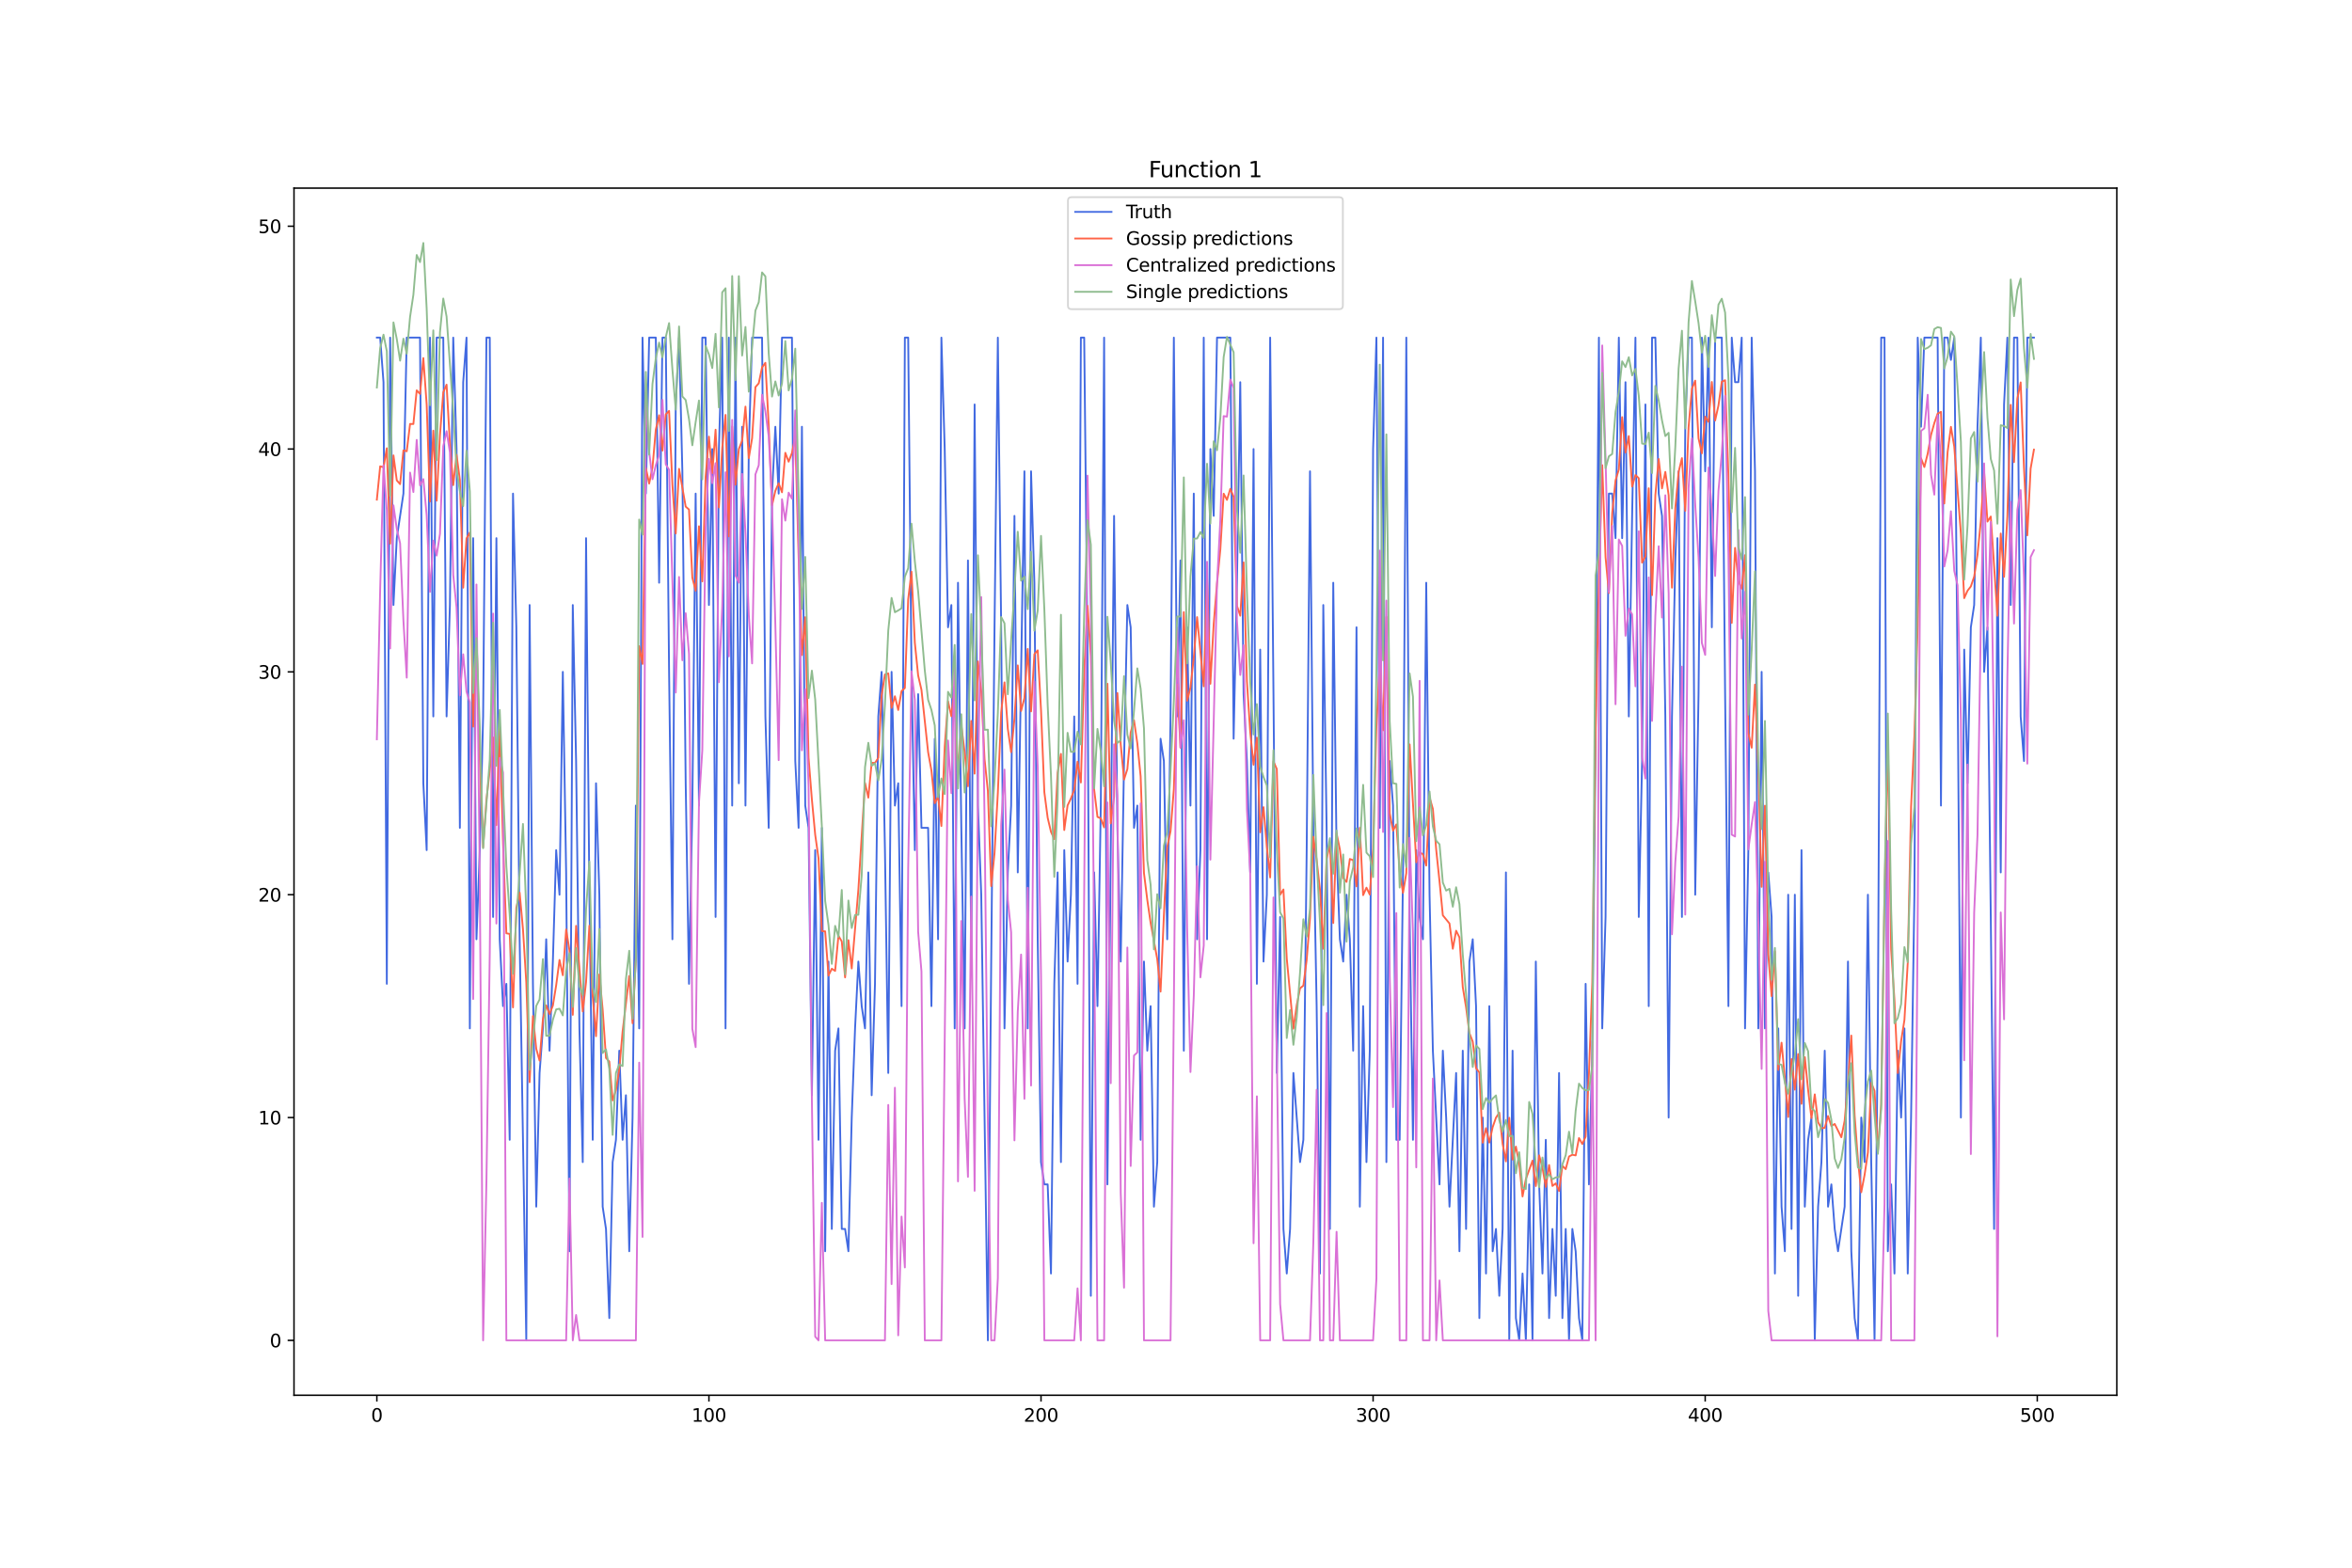 <?xml version="1.0" encoding="utf-8" standalone="no"?>
<!DOCTYPE svg PUBLIC "-//W3C//DTD SVG 1.1//EN"
  "http://www.w3.org/Graphics/SVG/1.1/DTD/svg11.dtd">
<svg xmlns:xlink="http://www.w3.org/1999/xlink" width="1296pt" height="864pt" viewBox="0 0 1296 864" xmlns="http://www.w3.org/2000/svg" version="1.1">
 <defs>
  <style type="text/css">*{stroke-linejoin: round; stroke-linecap: butt}</style>
 </defs>
 <g id="figure_1">
  <g id="patch_1">
   <path d="M 0 864 
L 1296 864 
L 1296 0 
L 0 0 
z
" style="fill: #ffffff"/>
  </g>
  <g id="axes_1">
   <g id="patch_2">
    <path d="M 162 768.96 
L 1166.4 768.96 
L 1166.4 103.68 
L 162 103.68 
z
" style="fill: #ffffff"/>
   </g>
   <g id="matplotlib.axis_1">
    <g id="xtick_1">
     <g id="line2d_1">
      <defs>
       <path id="m3487a747c9" d="M 0 0 
L 0 3.5 
" style="stroke: #000000; stroke-width: 0.8"/>
      </defs>
      <g>
       <use xlink:href="#m3487a747c9" x="207.655" y="768.96" style="stroke: #000000; stroke-width: 0.8"/>
      </g>
     </g>
     <g id="text_1">
      <!-- 0 -->
      <g transform="translate(204.473 783.558) scale(0.1 -0.1)">
       <defs>
        <path id="DejaVuSans-30" d="M 2034 4250 
Q 1547 4250 1301 3770 
Q 1056 3291 1056 2328 
Q 1056 1369 1301 889 
Q 1547 409 2034 409 
Q 2525 409 2770 889 
Q 3016 1369 3016 2328 
Q 3016 3291 2770 3770 
Q 2525 4250 2034 4250 
z
M 2034 4750 
Q 2819 4750 3233 4129 
Q 3647 3509 3647 2328 
Q 3647 1150 3233 529 
Q 2819 -91 2034 -91 
Q 1250 -91 836 529 
Q 422 1150 422 2328 
Q 422 3509 836 4129 
Q 1250 4750 2034 4750 
z
" transform="scale(0.016)"/>
       </defs>
       <use xlink:href="#DejaVuSans-30"/>
      </g>
     </g>
    </g>
    <g id="xtick_2">
     <g id="line2d_2">
      <g>
       <use xlink:href="#m3487a747c9" x="390.639" y="768.96" style="stroke: #000000; stroke-width: 0.8"/>
      </g>
     </g>
     <g id="text_2">
      <!-- 100 -->
      <g transform="translate(381.095 783.558) scale(0.1 -0.1)">
       <defs>
        <path id="DejaVuSans-31" d="M 794 531 
L 1825 531 
L 1825 4091 
L 703 3866 
L 703 4441 
L 1819 4666 
L 2450 4666 
L 2450 531 
L 3481 531 
L 3481 0 
L 794 0 
L 794 531 
z
" transform="scale(0.016)"/>
       </defs>
       <use xlink:href="#DejaVuSans-31"/>
       <use xlink:href="#DejaVuSans-30" x="63.623"/>
       <use xlink:href="#DejaVuSans-30" x="127.246"/>
      </g>
     </g>
    </g>
    <g id="xtick_3">
     <g id="line2d_3">
      <g>
       <use xlink:href="#m3487a747c9" x="573.623" y="768.96" style="stroke: #000000; stroke-width: 0.8"/>
      </g>
     </g>
     <g id="text_3">
      <!-- 200 -->
      <g transform="translate(564.079 783.558) scale(0.1 -0.1)">
       <defs>
        <path id="DejaVuSans-32" d="M 1228 531 
L 3431 531 
L 3431 0 
L 469 0 
L 469 531 
Q 828 903 1448 1529 
Q 2069 2156 2228 2338 
Q 2531 2678 2651 2914 
Q 2772 3150 2772 3378 
Q 2772 3750 2511 3984 
Q 2250 4219 1831 4219 
Q 1534 4219 1204 4116 
Q 875 4013 500 3803 
L 500 4441 
Q 881 4594 1212 4672 
Q 1544 4750 1819 4750 
Q 2544 4750 2975 4387 
Q 3406 4025 3406 3419 
Q 3406 3131 3298 2873 
Q 3191 2616 2906 2266 
Q 2828 2175 2409 1742 
Q 1991 1309 1228 531 
z
" transform="scale(0.016)"/>
       </defs>
       <use xlink:href="#DejaVuSans-32"/>
       <use xlink:href="#DejaVuSans-30" x="63.623"/>
       <use xlink:href="#DejaVuSans-30" x="127.246"/>
      </g>
     </g>
    </g>
    <g id="xtick_4">
     <g id="line2d_4">
      <g>
       <use xlink:href="#m3487a747c9" x="756.607" y="768.96" style="stroke: #000000; stroke-width: 0.8"/>
      </g>
     </g>
     <g id="text_4">
      <!-- 300 -->
      <g transform="translate(747.063 783.558) scale(0.1 -0.1)">
       <defs>
        <path id="DejaVuSans-33" d="M 2597 2516 
Q 3050 2419 3304 2112 
Q 3559 1806 3559 1356 
Q 3559 666 3084 287 
Q 2609 -91 1734 -91 
Q 1441 -91 1130 -33 
Q 819 25 488 141 
L 488 750 
Q 750 597 1062 519 
Q 1375 441 1716 441 
Q 2309 441 2620 675 
Q 2931 909 2931 1356 
Q 2931 1769 2642 2001 
Q 2353 2234 1838 2234 
L 1294 2234 
L 1294 2753 
L 1863 2753 
Q 2328 2753 2575 2939 
Q 2822 3125 2822 3475 
Q 2822 3834 2567 4026 
Q 2313 4219 1838 4219 
Q 1578 4219 1281 4162 
Q 984 4106 628 3988 
L 628 4550 
Q 988 4650 1302 4700 
Q 1616 4750 1894 4750 
Q 2613 4750 3031 4423 
Q 3450 4097 3450 3541 
Q 3450 3153 3228 2886 
Q 3006 2619 2597 2516 
z
" transform="scale(0.016)"/>
       </defs>
       <use xlink:href="#DejaVuSans-33"/>
       <use xlink:href="#DejaVuSans-30" x="63.623"/>
       <use xlink:href="#DejaVuSans-30" x="127.246"/>
      </g>
     </g>
    </g>
    <g id="xtick_5">
     <g id="line2d_5">
      <g>
       <use xlink:href="#m3487a747c9" x="939.591" y="768.96" style="stroke: #000000; stroke-width: 0.8"/>
      </g>
     </g>
     <g id="text_5">
      <!-- 400 -->
      <g transform="translate(930.047 783.558) scale(0.1 -0.1)">
       <defs>
        <path id="DejaVuSans-34" d="M 2419 4116 
L 825 1625 
L 2419 1625 
L 2419 4116 
z
M 2253 4666 
L 3047 4666 
L 3047 1625 
L 3713 1625 
L 3713 1100 
L 3047 1100 
L 3047 0 
L 2419 0 
L 2419 1100 
L 313 1100 
L 313 1709 
L 2253 4666 
z
" transform="scale(0.016)"/>
       </defs>
       <use xlink:href="#DejaVuSans-34"/>
       <use xlink:href="#DejaVuSans-30" x="63.623"/>
       <use xlink:href="#DejaVuSans-30" x="127.246"/>
      </g>
     </g>
    </g>
    <g id="xtick_6">
     <g id="line2d_6">
      <g>
       <use xlink:href="#m3487a747c9" x="1122.575" y="768.96" style="stroke: #000000; stroke-width: 0.8"/>
      </g>
     </g>
     <g id="text_6">
      <!-- 500 -->
      <g transform="translate(1113.032 783.558) scale(0.1 -0.1)">
       <defs>
        <path id="DejaVuSans-35" d="M 691 4666 
L 3169 4666 
L 3169 4134 
L 1269 4134 
L 1269 2991 
Q 1406 3038 1543 3061 
Q 1681 3084 1819 3084 
Q 2600 3084 3056 2656 
Q 3513 2228 3513 1497 
Q 3513 744 3044 326 
Q 2575 -91 1722 -91 
Q 1428 -91 1123 -41 
Q 819 9 494 109 
L 494 744 
Q 775 591 1075 516 
Q 1375 441 1709 441 
Q 2250 441 2565 725 
Q 2881 1009 2881 1497 
Q 2881 1984 2565 2268 
Q 2250 2553 1709 2553 
Q 1456 2553 1204 2497 
Q 953 2441 691 2322 
L 691 4666 
z
" transform="scale(0.016)"/>
       </defs>
       <use xlink:href="#DejaVuSans-35"/>
       <use xlink:href="#DejaVuSans-30" x="63.623"/>
       <use xlink:href="#DejaVuSans-30" x="127.246"/>
      </g>
     </g>
    </g>
   </g>
   <g id="matplotlib.axis_2">
    <g id="ytick_1">
     <g id="line2d_7">
      <defs>
       <path id="m781cb9b35d" d="M 0 0 
L -3.5 0 
" style="stroke: #000000; stroke-width: 0.8"/>
      </defs>
      <g>
       <use xlink:href="#m781cb9b35d" x="162" y="738.72" style="stroke: #000000; stroke-width: 0.8"/>
      </g>
     </g>
     <g id="text_7">
      <!-- 0 -->
      <g transform="translate(148.637 742.519) scale(0.1 -0.1)">
       <use xlink:href="#DejaVuSans-30"/>
      </g>
     </g>
    </g>
    <g id="ytick_2">
     <g id="line2d_8">
      <g>
       <use xlink:href="#m781cb9b35d" x="162" y="615.909" style="stroke: #000000; stroke-width: 0.8"/>
      </g>
     </g>
     <g id="text_8">
      <!-- 10 -->
      <g transform="translate(142.275 619.708) scale(0.1 -0.1)">
       <use xlink:href="#DejaVuSans-31"/>
       <use xlink:href="#DejaVuSans-30" x="63.623"/>
      </g>
     </g>
    </g>
    <g id="ytick_3">
     <g id="line2d_9">
      <g>
       <use xlink:href="#m781cb9b35d" x="162" y="493.097" style="stroke: #000000; stroke-width: 0.8"/>
      </g>
     </g>
     <g id="text_9">
      <!-- 20 -->
      <g transform="translate(142.275 496.896) scale(0.1 -0.1)">
       <use xlink:href="#DejaVuSans-32"/>
       <use xlink:href="#DejaVuSans-30" x="63.623"/>
      </g>
     </g>
    </g>
    <g id="ytick_4">
     <g id="line2d_10">
      <g>
       <use xlink:href="#m781cb9b35d" x="162" y="370.286" style="stroke: #000000; stroke-width: 0.8"/>
      </g>
     </g>
     <g id="text_10">
      <!-- 30 -->
      <g transform="translate(142.275 374.085) scale(0.1 -0.1)">
       <use xlink:href="#DejaVuSans-33"/>
       <use xlink:href="#DejaVuSans-30" x="63.623"/>
      </g>
     </g>
    </g>
    <g id="ytick_5">
     <g id="line2d_11">
      <g>
       <use xlink:href="#m781cb9b35d" x="162" y="247.474" style="stroke: #000000; stroke-width: 0.8"/>
      </g>
     </g>
     <g id="text_11">
      <!-- 40 -->
      <g transform="translate(142.275 251.274) scale(0.1 -0.1)">
       <use xlink:href="#DejaVuSans-34"/>
       <use xlink:href="#DejaVuSans-30" x="63.623"/>
      </g>
     </g>
    </g>
    <g id="ytick_6">
     <g id="line2d_12">
      <g>
       <use xlink:href="#m781cb9b35d" x="162" y="124.663" style="stroke: #000000; stroke-width: 0.8"/>
      </g>
     </g>
     <g id="text_12">
      <!-- 50 -->
      <g transform="translate(142.275 128.462) scale(0.1 -0.1)">
       <use xlink:href="#DejaVuSans-35"/>
       <use xlink:href="#DejaVuSans-30" x="63.623"/>
      </g>
     </g>
    </g>
   </g>
   <g id="line2d_13">
    <path d="M 207.655 186.069 
L 209.484 186.069 
L 211.314 210.631 
L 213.144 542.222 
L 214.974 186.069 
L 216.804 333.442 
L 218.634 296.599 
L 222.293 272.037 
L 224.123 186.069 
L 231.442 186.069 
L 233.272 431.691 
L 235.102 468.535 
L 236.932 186.069 
L 238.762 394.848 
L 240.592 186.069 
L 244.251 186.069 
L 246.081 394.848 
L 247.911 333.442 
L 249.741 186.069 
L 251.571 247.474 
L 253.401 456.254 
L 255.23 210.631 
L 257.06 186.069 
L 258.89 566.784 
L 260.72 296.599 
L 262.55 517.659 
L 264.38 468.535 
L 266.209 394.848 
L 268.039 186.069 
L 269.869 186.069 
L 271.699 505.378 
L 273.529 296.599 
L 275.359 517.659 
L 277.189 554.503 
L 279.018 542.222 
L 280.848 628.19 
L 282.678 272.037 
L 284.508 345.723 
L 286.338 517.659 
L 289.997 738.72 
L 291.827 333.442 
L 293.657 542.222 
L 295.487 665.033 
L 297.317 591.346 
L 299.147 566.784 
L 300.976 517.659 
L 302.806 579.065 
L 304.636 529.941 
L 306.466 468.535 
L 308.296 493.097 
L 310.126 370.286 
L 311.956 480.816 
L 313.785 689.595 
L 315.615 333.442 
L 317.445 419.41 
L 319.275 566.784 
L 321.105 640.471 
L 322.935 296.599 
L 324.764 493.097 
L 326.594 628.19 
L 328.424 431.691 
L 330.254 493.097 
L 332.084 665.033 
L 333.914 677.314 
L 335.743 726.439 
L 337.573 640.471 
L 339.403 628.19 
L 341.233 579.065 
L 343.063 628.19 
L 344.893 603.627 
L 346.723 689.595 
L 348.552 615.909 
L 350.382 443.973 
L 352.212 566.784 
L 354.042 186.069 
L 355.872 272.037 
L 357.702 186.069 
L 361.361 186.069 
L 363.191 321.161 
L 365.021 186.069 
L 366.851 186.069 
L 368.681 370.286 
L 370.51 517.659 
L 372.34 222.912 
L 374.17 186.069 
L 376 259.755 
L 377.83 431.691 
L 379.66 542.222 
L 381.489 443.973 
L 383.319 272.037 
L 385.149 443.973 
L 386.979 186.069 
L 388.809 186.069 
L 390.639 333.442 
L 392.469 247.474 
L 394.298 505.378 
L 396.128 247.474 
L 397.958 186.069 
L 399.788 566.784 
L 401.618 186.069 
L 403.448 443.973 
L 405.277 186.069 
L 407.107 431.691 
L 408.937 235.193 
L 410.767 443.973 
L 412.597 247.474 
L 414.427 186.069 
L 419.916 186.069 
L 421.746 394.848 
L 423.576 456.254 
L 425.406 272.037 
L 427.236 235.193 
L 429.065 272.037 
L 430.895 186.069 
L 436.385 186.069 
L 438.215 419.41 
L 440.044 456.254 
L 441.874 235.193 
L 443.704 443.973 
L 445.534 456.254 
L 447.364 603.627 
L 449.194 468.535 
L 451.023 628.19 
L 452.853 456.254 
L 454.683 689.595 
L 456.513 529.941 
L 458.343 677.314 
L 460.173 579.065 
L 462.003 566.784 
L 463.832 677.314 
L 465.662 677.314 
L 467.492 689.595 
L 469.322 615.909 
L 471.152 566.784 
L 472.982 529.941 
L 474.811 554.503 
L 476.641 566.784 
L 478.471 480.816 
L 480.301 603.627 
L 482.131 542.222 
L 483.961 394.848 
L 485.79 370.286 
L 487.62 468.535 
L 489.45 591.346 
L 491.28 370.286 
L 493.11 443.973 
L 494.94 431.691 
L 496.77 554.503 
L 498.599 186.069 
L 500.429 186.069 
L 502.259 370.286 
L 504.089 468.535 
L 505.919 382.567 
L 507.749 456.254 
L 511.408 456.254 
L 513.238 554.503 
L 515.068 407.129 
L 516.898 517.659 
L 518.728 186.069 
L 520.557 247.474 
L 522.387 345.723 
L 524.217 333.442 
L 526.047 566.784 
L 527.877 321.161 
L 529.707 456.254 
L 531.536 566.784 
L 533.366 308.88 
L 535.196 529.941 
L 537.026 222.912 
L 538.856 443.973 
L 540.686 493.097 
L 544.345 738.72 
L 546.175 529.941 
L 548.005 345.723 
L 549.835 186.069 
L 551.665 345.723 
L 553.495 566.784 
L 555.324 480.816 
L 557.154 443.973 
L 558.984 284.318 
L 560.814 480.816 
L 564.474 259.755 
L 566.303 566.784 
L 568.133 259.755 
L 569.963 321.161 
L 571.793 517.659 
L 573.623 640.471 
L 575.453 652.752 
L 577.283 652.752 
L 579.112 701.877 
L 580.942 542.222 
L 582.772 480.816 
L 584.602 640.471 
L 586.432 468.535 
L 588.262 529.941 
L 590.091 493.097 
L 591.921 394.848 
L 593.751 542.222 
L 595.581 186.069 
L 597.411 186.069 
L 599.241 358.005 
L 601.07 714.158 
L 602.9 480.816 
L 604.73 554.503 
L 606.56 443.973 
L 608.39 186.069 
L 610.22 652.752 
L 613.879 284.318 
L 615.709 456.254 
L 617.539 529.941 
L 619.369 419.41 
L 621.199 333.442 
L 623.029 345.723 
L 624.858 456.254 
L 626.688 443.973 
L 628.518 628.19 
L 630.348 529.941 
L 632.178 579.065 
L 634.008 554.503 
L 635.837 665.033 
L 637.667 640.471 
L 639.497 407.129 
L 641.327 419.41 
L 643.157 517.659 
L 644.987 394.848 
L 646.817 186.069 
L 648.646 394.848 
L 650.476 308.88 
L 652.306 579.065 
L 654.136 345.723 
L 655.966 443.973 
L 657.796 272.037 
L 659.625 517.659 
L 661.455 468.535 
L 663.285 186.069 
L 665.115 517.659 
L 666.945 247.474 
L 668.775 284.318 
L 670.604 186.069 
L 677.924 186.069 
L 679.754 407.129 
L 681.583 321.161 
L 683.413 210.631 
L 685.243 382.567 
L 687.073 419.41 
L 688.903 480.816 
L 690.733 247.474 
L 692.563 542.222 
L 694.392 358.005 
L 696.222 529.941 
L 698.052 493.097 
L 699.882 186.069 
L 701.712 382.567 
L 703.542 591.346 
L 705.371 505.378 
L 707.201 677.314 
L 709.031 701.877 
L 710.861 677.314 
L 712.691 591.346 
L 716.35 640.471 
L 718.18 628.19 
L 720.01 468.535 
L 721.84 259.755 
L 723.67 456.254 
L 725.5 554.503 
L 727.33 701.877 
L 729.159 333.442 
L 730.989 456.254 
L 732.819 677.314 
L 734.649 321.161 
L 736.479 468.535 
L 738.309 517.659 
L 740.138 529.941 
L 741.968 493.097 
L 743.798 517.659 
L 745.628 579.065 
L 747.458 345.723 
L 749.288 665.033 
L 751.117 554.503 
L 752.947 640.471 
L 754.777 579.065 
L 756.607 247.474 
L 758.437 186.069 
L 760.267 456.254 
L 762.097 186.069 
L 763.926 640.471 
L 765.756 419.41 
L 767.586 443.973 
L 769.416 628.19 
L 771.246 628.19 
L 773.076 480.816 
L 774.905 186.069 
L 776.735 505.378 
L 778.565 628.19 
L 780.395 468.535 
L 782.225 505.378 
L 784.055 517.659 
L 785.884 321.161 
L 787.714 493.097 
L 789.544 579.065 
L 793.204 652.752 
L 795.034 579.065 
L 796.864 615.909 
L 798.693 665.033 
L 802.353 591.346 
L 804.183 689.595 
L 806.013 579.065 
L 807.843 677.314 
L 809.672 529.941 
L 811.502 517.659 
L 813.332 554.503 
L 815.162 726.439 
L 816.992 615.909 
L 818.822 701.877 
L 820.651 554.503 
L 822.481 689.595 
L 824.311 677.314 
L 826.141 714.158 
L 827.971 677.314 
L 829.801 480.816 
L 831.63 738.72 
L 833.46 579.065 
L 835.29 726.439 
L 837.12 738.72 
L 838.95 701.877 
L 840.78 738.72 
L 842.61 652.752 
L 844.439 738.72 
L 846.269 529.941 
L 848.099 652.752 
L 849.929 701.877 
L 851.759 628.19 
L 853.589 726.439 
L 855.418 677.314 
L 857.248 714.158 
L 859.078 591.346 
L 860.908 726.439 
L 862.738 677.314 
L 864.568 738.72 
L 866.397 677.314 
L 868.227 689.595 
L 870.057 726.439 
L 871.887 738.72 
L 873.717 542.222 
L 875.547 652.752 
L 877.377 579.065 
L 879.206 407.129 
L 881.036 186.069 
L 882.866 566.784 
L 884.696 505.378 
L 886.526 272.037 
L 888.356 272.037 
L 890.185 296.599 
L 892.015 186.069 
L 893.845 296.599 
L 895.675 210.631 
L 897.505 394.848 
L 899.335 284.318 
L 901.164 186.069 
L 902.994 505.378 
L 904.824 419.41 
L 906.654 222.912 
L 908.484 554.503 
L 910.314 186.069 
L 912.144 186.069 
L 913.973 272.037 
L 915.803 284.318 
L 917.633 394.848 
L 919.463 615.909 
L 921.293 394.848 
L 923.123 308.88 
L 924.952 259.755 
L 926.782 505.378 
L 928.612 235.193 
L 930.442 186.069 
L 932.272 186.069 
L 934.102 493.097 
L 935.931 382.567 
L 937.761 186.069 
L 939.591 259.755 
L 941.421 186.069 
L 943.251 345.723 
L 945.081 186.069 
L 948.74 186.069 
L 950.57 382.567 
L 952.4 554.503 
L 954.23 186.069 
L 956.06 210.631 
L 957.89 210.631 
L 959.719 186.069 
L 961.549 566.784 
L 963.379 468.535 
L 965.209 186.069 
L 967.039 259.755 
L 968.869 566.784 
L 970.698 370.286 
L 972.528 566.784 
L 974.358 480.816 
L 976.188 505.378 
L 978.018 701.877 
L 979.848 566.784 
L 981.678 665.033 
L 983.507 689.595 
L 985.337 493.097 
L 987.167 677.314 
L 988.997 493.097 
L 990.827 714.158 
L 992.657 468.535 
L 994.486 665.033 
L 996.316 628.19 
L 998.146 615.909 
L 999.976 738.72 
L 1001.806 665.033 
L 1003.636 640.471 
L 1005.465 579.065 
L 1007.295 665.033 
L 1009.125 652.752 
L 1010.955 677.314 
L 1012.785 689.595 
L 1016.444 665.033 
L 1018.274 529.941 
L 1020.104 689.595 
L 1021.934 726.439 
L 1023.764 738.72 
L 1025.594 615.909 
L 1027.424 640.471 
L 1029.253 493.097 
L 1031.083 640.471 
L 1032.913 738.72 
L 1034.743 566.784 
L 1036.573 186.069 
L 1038.403 186.069 
L 1040.232 689.595 
L 1042.062 652.752 
L 1043.892 701.877 
L 1045.722 579.065 
L 1047.552 615.909 
L 1049.382 566.784 
L 1051.211 701.877 
L 1053.041 615.909 
L 1054.871 493.097 
L 1056.701 186.069 
L 1058.531 235.193 
L 1060.361 186.069 
L 1067.68 186.069 
L 1069.51 443.973 
L 1071.34 186.069 
L 1073.17 186.069 
L 1074.999 198.35 
L 1076.829 186.069 
L 1078.659 370.286 
L 1080.489 615.909 
L 1082.319 358.005 
L 1084.149 431.691 
L 1085.978 345.723 
L 1087.808 333.442 
L 1089.638 235.193 
L 1091.468 186.069 
L 1093.298 370.286 
L 1095.128 345.723 
L 1096.958 505.378 
L 1098.787 677.314 
L 1100.617 296.599 
L 1102.447 480.816 
L 1104.277 222.912 
L 1106.107 186.069 
L 1107.937 333.442 
L 1109.766 186.069 
L 1111.596 186.069 
L 1113.426 394.848 
L 1115.256 419.41 
L 1117.086 186.069 
L 1120.745 186.069 
L 1120.745 186.069 
" clip-path="url(#pe42e2a413a)" style="fill: none; stroke: #4169e1; stroke-linecap: square"/>
   </g>
   <g id="line2d_14">
    <path d="M 207.655 275.374 
L 209.484 256.991 
L 211.314 257.516 
L 213.144 247.034 
L 214.974 299.636 
L 216.804 250.979 
L 218.634 264.73 
L 220.463 266.829 
L 222.293 248.243 
L 224.123 248.709 
L 225.953 233.649 
L 227.783 233.682 
L 229.613 215.132 
L 231.442 217.127 
L 233.272 197.337 
L 235.102 222.905 
L 236.932 276.419 
L 238.762 237.345 
L 240.592 275.948 
L 242.422 239.883 
L 244.251 216.198 
L 246.081 212.008 
L 247.911 244.416 
L 249.741 267.362 
L 251.571 250.687 
L 253.401 264.513 
L 255.23 323.909 
L 257.06 296.717 
L 258.89 293.464 
L 260.72 400.462 
L 262.55 349.407 
L 264.38 418.595 
L 266.209 467.047 
L 268.039 440.63 
L 269.869 424.535 
L 271.699 406.442 
L 273.529 454.755 
L 275.359 400.481 
L 277.189 464.951 
L 279.018 514.366 
L 280.848 514.709 
L 282.678 555.209 
L 284.508 500.251 
L 286.338 491.94 
L 288.168 512.132 
L 289.997 541.39 
L 291.827 596.436 
L 293.657 559.953 
L 295.487 578.052 
L 297.317 584.536 
L 299.147 561.794 
L 300.976 554.102 
L 302.806 558.878 
L 304.636 554.234 
L 306.466 543.009 
L 308.296 529.06 
L 310.126 537.491 
L 311.956 512.262 
L 313.785 523.749 
L 315.615 559.315 
L 317.445 510.265 
L 321.105 557.433 
L 322.935 541.207 
L 324.764 510.193 
L 326.594 549.298 
L 328.424 571.089 
L 330.254 537.036 
L 332.084 556.368 
L 333.914 583.08 
L 335.743 585.053 
L 337.573 606.456 
L 339.403 600.778 
L 341.233 589.361 
L 343.063 568.534 
L 346.723 537.869 
L 348.552 563.96 
L 350.382 528.033 
L 352.212 356.127 
L 354.042 365.916 
L 355.872 257.891 
L 357.702 266.517 
L 359.531 257.699 
L 361.361 236.768 
L 363.191 228.845 
L 365.021 248.354 
L 366.851 228.382 
L 368.681 226.451 
L 370.51 267.142 
L 372.34 294.005 
L 374.17 258.392 
L 377.83 279.208 
L 379.66 280.807 
L 381.489 318.365 
L 383.319 325.562 
L 385.149 290.029 
L 386.979 320.433 
L 388.809 262.88 
L 390.639 240.646 
L 392.469 260.87 
L 394.298 236.819 
L 396.128 279.675 
L 397.958 246.962 
L 399.788 228.669 
L 401.618 295.62 
L 403.448 235.066 
L 405.277 267.131 
L 407.107 247.494 
L 408.937 242.838 
L 410.767 224.096 
L 412.597 252.484 
L 414.427 241.499 
L 416.256 213.352 
L 418.086 211.268 
L 419.916 202.461 
L 421.746 199.957 
L 423.576 234.581 
L 425.406 278.476 
L 427.236 270.475 
L 429.065 266.372 
L 430.895 271.319 
L 432.725 249.555 
L 434.555 254.451 
L 436.385 249.658 
L 438.215 240.625 
L 440.044 306.788 
L 441.874 361.046 
L 443.704 340.137 
L 445.534 417.574 
L 447.364 440.548 
L 449.194 460.087 
L 451.023 473.044 
L 452.853 513.127 
L 454.683 513.296 
L 456.513 537.657 
L 458.343 533.893 
L 460.173 535.102 
L 462.003 515.714 
L 463.832 518.84 
L 465.662 538.68 
L 467.492 518.15 
L 469.322 533.761 
L 472.982 490.256 
L 476.641 431.494 
L 478.471 439.6 
L 480.301 420.395 
L 482.131 420.477 
L 483.961 417.687 
L 485.79 383.258 
L 487.62 371.75 
L 489.45 371.131 
L 491.28 390.139 
L 493.11 383.732 
L 494.94 391.296 
L 496.77 380.875 
L 498.599 379.225 
L 500.429 330.304 
L 502.259 315.096 
L 504.089 354.191 
L 505.919 372.294 
L 507.749 380.202 
L 511.408 414.517 
L 513.238 424.635 
L 515.068 442.69 
L 516.898 439.085 
L 518.728 455.244 
L 520.557 411.552 
L 522.387 386.529 
L 524.217 394.75 
L 526.047 378.763 
L 527.877 426.765 
L 529.707 399.853 
L 531.536 414.427 
L 533.366 433.332 
L 535.196 397.34 
L 537.026 426.39 
L 538.856 364.534 
L 540.686 380.868 
L 542.516 418.434 
L 544.345 435.931 
L 546.175 488.378 
L 548.005 470.14 
L 549.835 437.041 
L 551.665 392.725 
L 553.495 376.069 
L 555.324 401.677 
L 557.154 414.544 
L 558.984 396.082 
L 560.814 366.719 
L 562.644 391.842 
L 564.474 384.67 
L 566.303 357.656 
L 568.133 392.065 
L 569.963 360.527 
L 571.793 358.413 
L 573.623 391.324 
L 575.453 436.586 
L 577.283 450.681 
L 579.112 458.434 
L 580.942 462.476 
L 582.772 425.863 
L 584.602 415.493 
L 586.432 457.465 
L 588.262 443.895 
L 590.091 440.078 
L 591.921 435.35 
L 593.751 419.8 
L 595.581 431.253 
L 597.411 369.864 
L 599.241 333.86 
L 601.07 361.586 
L 602.9 435.085 
L 604.73 450.213 
L 606.56 451.046 
L 608.39 455.996 
L 610.22 376.814 
L 612.05 453.779 
L 613.879 439.151 
L 615.709 381.962 
L 617.539 410.235 
L 619.369 429.622 
L 621.199 423.884 
L 623.029 403.68 
L 624.858 396.961 
L 626.688 409.601 
L 628.518 427.858 
L 630.348 481.161 
L 632.178 495.924 
L 634.008 508.536 
L 637.667 528.601 
L 639.497 546.492 
L 641.327 504.421 
L 643.157 467.042 
L 644.987 458.07 
L 646.817 434.834 
L 648.646 377.291 
L 650.476 412.028 
L 652.306 337.34 
L 654.136 386.163 
L 655.966 378.972 
L 657.796 362.442 
L 659.625 340.102 
L 663.285 378.268 
L 665.115 317.963 
L 666.945 376.863 
L 668.775 343.91 
L 670.604 321.48 
L 672.434 302.8 
L 674.264 272.08 
L 676.094 275.491 
L 677.924 269.406 
L 679.754 273.777 
L 681.583 333.883 
L 683.413 339.344 
L 685.243 309.959 
L 687.073 375.377 
L 688.903 403.491 
L 690.733 421.478 
L 692.563 406.512 
L 694.392 458.718 
L 696.222 444.844 
L 698.052 466.611 
L 699.882 483.59 
L 701.712 419.708 
L 703.542 423.829 
L 705.371 493.153 
L 707.201 490.201 
L 709.031 528.298 
L 712.691 566.954 
L 714.521 554.018 
L 716.35 544.694 
L 718.18 543.175 
L 720.01 529.064 
L 721.84 505.998 
L 723.67 461.173 
L 725.5 473.973 
L 727.33 490.188 
L 729.159 522.887 
L 730.989 473.415 
L 732.819 465.245 
L 734.649 508.711 
L 736.479 459.263 
L 738.309 468.239 
L 740.138 483.923 
L 741.968 486.055 
L 743.798 473.405 
L 745.628 474.042 
L 747.458 488.508 
L 749.288 456.24 
L 751.117 493.346 
L 752.947 489.207 
L 754.777 493.033 
L 756.607 467.789 
L 758.437 400.461 
L 760.267 365.56 
L 762.097 402.53 
L 763.926 339.985 
L 765.756 448.242 
L 767.586 457.839 
L 769.416 454.339 
L 771.246 479.897 
L 773.076 492.116 
L 774.905 481.195 
L 776.735 410.263 
L 780.395 475.215 
L 782.225 469.725 
L 784.055 470.767 
L 785.884 477.029 
L 787.714 439.424 
L 789.544 445.811 
L 791.374 468.301 
L 793.204 485.731 
L 795.034 504.47 
L 798.693 508.956 
L 800.523 522.895 
L 802.353 512.944 
L 804.183 516.627 
L 806.013 543.999 
L 807.843 555.185 
L 809.672 569.37 
L 811.502 574.068 
L 813.332 588.684 
L 815.162 591.091 
L 816.992 629.778 
L 818.822 621.762 
L 820.651 629.697 
L 822.481 621.228 
L 824.311 615.981 
L 826.141 613.248 
L 827.971 630.376 
L 829.801 640.077 
L 831.63 616.021 
L 833.46 639.092 
L 835.29 631.916 
L 837.12 641.37 
L 838.95 659.406 
L 840.78 649.84 
L 844.439 639.646 
L 846.269 653.661 
L 848.099 636.768 
L 849.929 643.499 
L 851.759 654.164 
L 853.589 642.082 
L 855.418 653.615 
L 857.248 652.194 
L 859.078 656.407 
L 860.908 642.47 
L 862.738 644.356 
L 864.568 637.375 
L 866.397 636.423 
L 868.227 636.781 
L 870.057 627.21 
L 871.887 630.494 
L 873.717 626.487 
L 875.547 591.569 
L 877.377 541.487 
L 879.206 401.794 
L 881.036 319.507 
L 882.866 256.354 
L 884.696 307.188 
L 886.526 326.795 
L 888.356 282.743 
L 890.185 264.773 
L 892.015 258.737 
L 893.845 229.895 
L 895.675 249.373 
L 897.505 240.335 
L 899.335 268.159 
L 901.164 261.796 
L 902.994 263.555 
L 904.824 310.095 
L 906.654 306.622 
L 908.484 269.102 
L 910.314 328.026 
L 912.144 272.781 
L 913.973 252.988 
L 915.803 269.171 
L 917.633 260.056 
L 919.463 272.994 
L 921.293 323.887 
L 923.123 280.088 
L 924.952 260.142 
L 926.782 252.496 
L 928.612 281.521 
L 930.442 235.419 
L 932.272 214.274 
L 934.102 209.774 
L 935.931 241.633 
L 937.761 249.848 
L 939.591 229.664 
L 941.421 232.492 
L 943.251 210.515 
L 945.081 231.752 
L 946.911 223.432 
L 948.74 210.382 
L 950.57 209.539 
L 952.4 262.481 
L 954.23 343.298 
L 956.06 301.946 
L 957.89 320.276 
L 959.719 324.413 
L 961.549 305.967 
L 963.379 404.032 
L 965.209 412.094 
L 967.039 377.294 
L 968.869 424.781 
L 970.698 488.753 
L 972.528 444.023 
L 974.358 525.929 
L 976.188 549.011 
L 978.018 524.271 
L 979.848 589.648 
L 981.678 574.66 
L 983.507 594.397 
L 985.337 615.597 
L 987.167 583.659 
L 988.997 600.544 
L 990.827 580.92 
L 992.657 608.346 
L 994.486 582.622 
L 996.316 600.727 
L 998.146 616.226 
L 999.976 603.137 
L 1001.806 618.516 
L 1003.636 621.796 
L 1005.465 621.594 
L 1007.295 615.07 
L 1009.125 620.595 
L 1010.955 619.452 
L 1014.615 626.784 
L 1016.444 617.63 
L 1018.274 596.497 
L 1020.104 570.741 
L 1021.934 614.703 
L 1023.764 639.416 
L 1025.594 657.068 
L 1027.424 647.534 
L 1029.253 635.133 
L 1031.083 596.764 
L 1032.913 601.211 
L 1034.743 634.716 
L 1036.573 608.616 
L 1038.403 494.747 
L 1040.232 408.149 
L 1042.062 523.298 
L 1043.892 551.334 
L 1045.722 591.391 
L 1047.552 573.738 
L 1049.382 562.138 
L 1051.211 530.609 
L 1053.041 444.621 
L 1054.871 405.699 
L 1056.701 344.861 
L 1058.531 252.555 
L 1060.361 257.406 
L 1062.191 250.048 
L 1064.02 239.749 
L 1065.85 233.183 
L 1067.68 227.923 
L 1069.51 226.988 
L 1071.34 277.502 
L 1073.17 249.153 
L 1074.999 235.248 
L 1076.829 246.113 
L 1080.489 294.07 
L 1082.319 329.661 
L 1084.149 325.561 
L 1085.978 323.192 
L 1087.808 317.777 
L 1089.638 305.871 
L 1091.468 287.285 
L 1093.298 260.338 
L 1095.128 287.469 
L 1096.958 284.679 
L 1100.617 339.353 
L 1102.447 294.043 
L 1104.277 317.896 
L 1106.107 284.437 
L 1107.937 223.117 
L 1109.766 254.697 
L 1111.596 219.752 
L 1113.426 210.753 
L 1115.256 257.767 
L 1117.086 295.031 
L 1118.916 258.24 
L 1120.745 247.801 
L 1120.745 247.801 
" clip-path="url(#pe42e2a413a)" style="fill: none; stroke: #ff6347; stroke-linecap: square"/>
   </g>
   <g id="line2d_15">
    <path d="M 207.655 407.45 
L 209.484 324.776 
L 211.314 256.349 
L 213.144 281.284 
L 214.974 357.414 
L 216.804 278.529 
L 218.634 291.449 
L 220.463 299.426 
L 222.293 342.019 
L 224.123 373.477 
L 225.953 260.459 
L 227.783 271.192 
L 229.613 242.438 
L 231.442 267.514 
L 233.272 264.052 
L 235.102 283.999 
L 236.932 326.182 
L 238.762 297.978 
L 240.592 306.209 
L 242.422 294.253 
L 244.251 245.86 
L 246.081 237.619 
L 247.911 249.323 
L 249.741 316.802 
L 251.571 334.813 
L 253.401 383.229 
L 255.23 360.602 
L 257.06 381.208 
L 258.89 387.095 
L 260.72 550.596 
L 262.55 322.147 
L 264.38 485.481 
L 266.209 738.72 
L 268.039 650.747 
L 269.869 525.062 
L 271.699 338.161 
L 273.529 509.003 
L 275.359 417.724 
L 277.189 425.792 
L 279.018 738.72 
L 311.956 738.72 
L 313.785 649.515 
L 315.615 738.72 
L 317.445 724.72 
L 319.275 738.72 
L 350.382 738.72 
L 352.212 585.643 
L 354.042 681.704 
L 355.872 216.221 
L 357.702 248.892 
L 359.531 264.118 
L 361.361 256.427 
L 363.191 250.804 
L 365.021 220.402 
L 366.851 255.909 
L 368.681 258.871 
L 372.34 381.693 
L 374.17 317.99 
L 376 363.889 
L 377.83 337.965 
L 379.66 360.378 
L 381.489 566.981 
L 383.319 577.103 
L 385.149 442.389 
L 386.979 413.58 
L 388.809 290.761 
L 390.639 252.923 
L 392.469 266.282 
L 394.298 255.223 
L 396.128 376.015 
L 397.958 334.314 
L 399.788 260.292 
L 401.618 361.737 
L 403.448 231.425 
L 405.277 317.098 
L 407.107 321.079 
L 408.937 261.192 
L 410.767 293.617 
L 412.597 338.808 
L 414.427 365.62 
L 416.256 261.443 
L 418.086 256.424 
L 419.916 217.594 
L 421.746 226.649 
L 423.576 240.507 
L 425.406 277.576 
L 427.236 344.416 
L 429.065 418.945 
L 430.895 275.134 
L 432.725 286.921 
L 434.555 271.516 
L 436.385 274.82 
L 438.215 226.203 
L 440.044 297.295 
L 441.874 413.552 
L 443.704 379.833 
L 445.534 433.321 
L 447.364 606.13 
L 449.194 736.649 
L 451.023 738.72 
L 452.853 662.921 
L 454.683 738.72 
L 487.62 738.72 
L 489.45 608.964 
L 491.28 707.699 
L 493.11 599.475 
L 494.94 735.942 
L 496.77 670.496 
L 498.599 698.521 
L 500.429 478.766 
L 502.259 369.965 
L 504.089 385.635 
L 505.919 513.564 
L 507.749 535.414 
L 509.578 738.72 
L 518.728 738.72 
L 522.387 408.107 
L 524.217 437.141 
L 526.047 362.223 
L 527.877 651.096 
L 529.707 507.592 
L 531.536 605.466 
L 533.366 648.6 
L 535.196 494.135 
L 537.026 656.289 
L 538.856 432.307 
L 540.686 329.058 
L 542.516 451.743 
L 544.345 619.579 
L 546.175 738.72 
L 548.005 738.72 
L 549.835 704.412 
L 551.665 454.651 
L 553.495 424.142 
L 555.324 495.898 
L 557.154 513.785 
L 558.984 628.501 
L 560.814 557.453 
L 562.644 526.074 
L 564.474 605.569 
L 566.303 489.273 
L 568.133 598.259 
L 569.963 375.516 
L 571.793 422.408 
L 573.623 537.527 
L 575.453 738.72 
L 591.921 738.72 
L 593.751 710.057 
L 595.581 738.72 
L 597.411 491.463 
L 599.241 262.111 
L 601.07 339.043 
L 602.9 514.699 
L 604.73 738.72 
L 608.39 738.72 
L 610.22 442.245 
L 612.05 596.981 
L 613.879 410.189 
L 615.709 438.461 
L 617.539 657.305 
L 619.369 709.677 
L 621.199 522.195 
L 623.029 642.617 
L 624.858 581.718 
L 626.688 580.042 
L 628.518 442.772 
L 630.348 738.72 
L 644.987 738.72 
L 646.817 553.833 
L 648.646 345.871 
L 650.476 412.021 
L 652.306 396.915 
L 654.136 511.721 
L 655.966 590.828 
L 657.796 548.859 
L 659.625 477.41 
L 661.455 538.641 
L 663.285 521.109 
L 665.115 309.587 
L 666.945 473.769 
L 670.604 321.92 
L 672.434 286.528 
L 674.264 229.324 
L 676.094 229.616 
L 677.924 209.151 
L 679.754 213.836 
L 681.583 341.894 
L 683.413 371.992 
L 685.243 355.636 
L 687.073 445.972 
L 688.903 481.47 
L 690.733 685.191 
L 692.563 604.221 
L 694.392 738.72 
L 699.882 738.72 
L 701.712 494.61 
L 703.542 578.712 
L 705.371 718.734 
L 707.201 738.72 
L 721.84 738.72 
L 723.67 684.926 
L 725.5 600.578 
L 727.33 738.72 
L 729.159 738.72 
L 730.989 558.324 
L 732.819 738.72 
L 734.649 738.72 
L 736.479 678.887 
L 738.309 738.72 
L 756.607 738.72 
L 758.437 704.6 
L 760.267 303.442 
L 762.097 458.535 
L 763.926 331 
L 765.756 537.682 
L 767.586 610.143 
L 769.416 503.203 
L 771.246 738.72 
L 774.905 738.72 
L 776.735 461.733 
L 778.565 513.672 
L 780.395 643.381 
L 782.225 375.229 
L 784.055 738.72 
L 787.714 738.72 
L 789.544 594.416 
L 791.374 738.72 
L 793.204 705.679 
L 795.034 738.72 
L 875.547 738.72 
L 877.377 573.838 
L 879.206 738.72 
L 881.036 372.534 
L 882.866 190.384 
L 884.696 252.987 
L 886.526 326.382 
L 888.356 289.857 
L 890.185 388.137 
L 892.015 297.363 
L 893.845 300.872 
L 895.675 350.389 
L 897.505 335.453 
L 899.335 338.575 
L 901.164 378.27 
L 902.994 292.791 
L 904.824 417.117 
L 906.654 429.071 
L 908.484 318.236 
L 910.314 397.324 
L 912.144 339.262 
L 913.973 301.041 
L 915.803 340.348 
L 917.633 272.949 
L 919.463 326.996 
L 921.293 514.913 
L 923.123 475.261 
L 924.952 450.06 
L 926.782 367.4 
L 928.612 504.055 
L 930.442 268.951 
L 932.272 241.602 
L 934.102 278.07 
L 935.931 307.155 
L 937.761 354.32 
L 939.591 360.92 
L 941.421 257.661 
L 943.251 281.267 
L 945.081 317.447 
L 946.911 270.566 
L 948.74 249.723 
L 950.57 218.151 
L 952.4 305.634 
L 954.23 460.003 
L 956.06 461.029 
L 957.89 292.072 
L 959.719 351.9 
L 961.549 326.174 
L 963.379 468.112 
L 965.209 454.405 
L 967.039 442.048 
L 968.869 508.501 
L 970.698 589.112 
L 972.528 474.914 
L 974.358 722.498 
L 976.188 738.72 
L 1036.573 738.72 
L 1038.403 663.72 
L 1040.232 463.513 
L 1042.062 738.72 
L 1054.871 738.72 
L 1056.701 504.489 
L 1058.531 237.494 
L 1060.361 236.012 
L 1062.191 217.565 
L 1064.02 261.558 
L 1065.85 272.609 
L 1067.68 228.983 
L 1069.51 253.007 
L 1071.34 312.212 
L 1073.17 303.277 
L 1074.999 281.758 
L 1076.829 314.568 
L 1078.659 322.561 
L 1080.489 396.743 
L 1082.319 584.368 
L 1084.149 421.375 
L 1085.978 636.048 
L 1087.808 502.973 
L 1089.638 460.228 
L 1091.468 343.626 
L 1093.298 255.392 
L 1095.128 347.095 
L 1096.958 287.624 
L 1098.787 411.141 
L 1100.617 736.499 
L 1102.447 502.875 
L 1104.277 561.794 
L 1106.107 372.82 
L 1107.937 276.607 
L 1109.766 343.665 
L 1111.596 280.964 
L 1113.426 270.109 
L 1115.256 318.499 
L 1117.086 420.855 
L 1118.916 306.997 
L 1120.745 303.222 
L 1120.745 303.222 
" clip-path="url(#pe42e2a413a)" style="fill: none; stroke: #da70d6; stroke-linecap: square"/>
   </g>
   <g id="line2d_16">
    <path d="M 207.655 213.579 
L 209.484 191.858 
L 211.314 184.448 
L 213.144 193.568 
L 214.974 273.24 
L 216.804 177.693 
L 218.634 186.842 
L 220.463 198.767 
L 222.293 186.655 
L 224.123 194.99 
L 225.953 174.653 
L 227.783 162.456 
L 229.613 140.539 
L 231.442 144.456 
L 233.272 133.92 
L 235.102 170.07 
L 236.932 223.354 
L 238.762 182.08 
L 240.592 253.564 
L 242.422 183.204 
L 244.251 164.533 
L 246.081 174.498 
L 249.741 226.678 
L 251.571 258.577 
L 253.401 270.635 
L 255.23 278.958 
L 257.06 248.36 
L 258.89 270.868 
L 260.72 381.942 
L 262.55 351.662 
L 264.38 400.641 
L 266.209 467.484 
L 269.869 418.668 
L 271.699 343.149 
L 273.529 422.116 
L 275.359 391.26 
L 279.018 477.404 
L 280.848 504.11 
L 282.678 536.674 
L 284.508 505.263 
L 286.338 481.33 
L 288.168 454.099 
L 289.997 502.299 
L 291.827 589.596 
L 293.657 573.634 
L 295.487 554.382 
L 297.317 550.839 
L 299.147 528.586 
L 300.976 570.853 
L 302.806 570.85 
L 304.636 562.01 
L 306.466 556.314 
L 308.296 555.939 
L 310.126 559.617 
L 311.956 535.094 
L 313.785 525.3 
L 315.615 554.945 
L 317.445 522.524 
L 319.275 543.553 
L 321.105 548.397 
L 322.935 501.114 
L 324.764 474.832 
L 326.594 543.909 
L 328.424 552.243 
L 330.254 511.98 
L 332.084 580.341 
L 333.914 578.363 
L 335.743 589.127 
L 337.573 625.471 
L 339.403 591.289 
L 341.233 586.63 
L 343.063 587.526 
L 344.893 539.628 
L 346.723 523.994 
L 348.552 561.435 
L 350.382 528.957 
L 352.212 286.336 
L 354.042 294.696 
L 355.872 204.927 
L 357.702 250.575 
L 359.531 211.582 
L 361.361 197.425 
L 363.191 188.813 
L 365.021 196.91 
L 366.851 185.785 
L 368.681 178.059 
L 370.51 203.573 
L 372.34 225.751 
L 374.17 179.929 
L 376 218.497 
L 377.83 220.461 
L 379.66 231.014 
L 381.489 245.41 
L 383.319 232.61 
L 385.149 220.728 
L 386.979 264.212 
L 388.809 190.689 
L 390.639 195.328 
L 392.469 202.85 
L 394.298 183.989 
L 396.128 224.563 
L 397.958 161.132 
L 399.788 158.855 
L 401.618 237.522 
L 403.448 152.133 
L 405.277 209.548 
L 407.107 152.202 
L 408.937 195.94 
L 410.767 180.195 
L 412.597 215.869 
L 414.427 191.067 
L 416.256 171.159 
L 418.086 166.544 
L 419.916 150.142 
L 421.746 152.329 
L 423.576 194.774 
L 425.406 218.56 
L 427.236 210.199 
L 429.065 217.971 
L 430.895 211.401 
L 432.725 187.998 
L 434.555 215.16 
L 436.385 208.826 
L 438.215 192.157 
L 440.044 272.12 
L 441.874 335.546 
L 443.704 306.938 
L 445.534 384.711 
L 447.364 369.608 
L 449.194 385.454 
L 452.853 455.368 
L 454.683 496.565 
L 456.513 509.829 
L 458.343 531.211 
L 460.173 510.266 
L 462.003 516.323 
L 463.832 490.486 
L 465.662 536.945 
L 467.492 496.299 
L 469.322 511.457 
L 471.152 504.248 
L 472.982 504.14 
L 474.811 482.449 
L 476.641 422.827 
L 478.471 409.373 
L 480.301 422.013 
L 482.131 420.707 
L 483.961 430.137 
L 485.79 418.703 
L 487.62 388.436 
L 489.45 347.502 
L 491.28 329.528 
L 493.11 337.426 
L 494.94 336.43 
L 496.77 335.247 
L 498.599 317.803 
L 500.429 313.186 
L 502.259 288.615 
L 504.089 309.369 
L 505.919 325.929 
L 509.578 369.457 
L 511.408 385.681 
L 513.238 391.256 
L 515.068 399.81 
L 516.898 439.311 
L 518.728 429.04 
L 520.557 437.677 
L 522.387 381.29 
L 524.217 384.491 
L 526.047 355.455 
L 527.877 434.557 
L 529.707 393.646 
L 531.536 436.79 
L 533.366 411.251 
L 535.196 338.439 
L 537.026 386.026 
L 538.856 306.028 
L 540.686 346.673 
L 542.516 402.217 
L 544.345 402.148 
L 546.175 455.403 
L 548.005 429.905 
L 549.835 392.931 
L 551.665 340.053 
L 553.495 343.484 
L 555.324 382.632 
L 557.154 353.029 
L 558.984 325.415 
L 560.814 293.053 
L 562.644 320.037 
L 564.474 317.789 
L 566.303 335.734 
L 568.133 304.09 
L 569.963 347.612 
L 571.793 336.531 
L 573.623 295.341 
L 575.453 335.789 
L 577.283 388.437 
L 579.112 427.402 
L 580.942 483.268 
L 582.772 440.633 
L 584.602 338.821 
L 586.432 444.71 
L 588.262 403.883 
L 590.091 414.378 
L 591.921 414.335 
L 593.751 403.251 
L 595.581 410.288 
L 597.411 338.223 
L 599.241 286.583 
L 601.07 300.206 
L 602.9 434.494 
L 604.73 401.73 
L 606.56 414.108 
L 608.39 433.385 
L 610.22 339.894 
L 612.05 365.171 
L 613.879 397.05 
L 615.709 409.498 
L 617.539 407.972 
L 619.369 372.644 
L 621.199 404.815 
L 623.029 412.464 
L 624.858 391.858 
L 626.688 368.35 
L 628.518 379.578 
L 630.348 401.423 
L 632.178 473.932 
L 634.008 487.599 
L 635.837 523.225 
L 637.667 492.819 
L 639.497 500.623 
L 641.327 466.089 
L 643.157 458.529 
L 644.987 424.648 
L 646.817 386.422 
L 648.646 339.78 
L 650.476 339.832 
L 652.306 263.111 
L 654.136 365.625 
L 655.966 317.752 
L 657.796 296.877 
L 659.625 296.799 
L 661.455 293.192 
L 663.285 296.463 
L 665.115 255.588 
L 666.945 288.583 
L 668.775 243.208 
L 670.604 248.144 
L 672.434 230.248 
L 674.264 196.787 
L 676.094 185.676 
L 679.754 194.154 
L 681.583 280.65 
L 683.413 304.631 
L 685.243 262.047 
L 687.073 325.877 
L 688.903 375.831 
L 690.733 404.799 
L 692.563 388.029 
L 694.392 422.559 
L 696.222 428.277 
L 698.052 432.878 
L 699.882 472.514 
L 701.712 413.445 
L 703.542 468.086 
L 705.371 502.763 
L 707.201 506.182 
L 709.031 572.098 
L 710.861 556.667 
L 712.691 575.825 
L 714.521 560.56 
L 716.35 536.032 
L 718.18 506.622 
L 720.01 516.271 
L 721.84 500.811 
L 723.67 427.082 
L 725.5 474.181 
L 727.33 508.236 
L 729.159 553.964 
L 730.989 471.361 
L 732.819 461.952 
L 734.649 481.536 
L 736.479 457.74 
L 738.309 491.983 
L 740.138 470.915 
L 741.968 518.966 
L 743.798 485.721 
L 745.628 477.969 
L 747.458 456.557 
L 749.288 466.992 
L 751.117 432.557 
L 752.947 469.918 
L 754.777 471.944 
L 756.607 483.366 
L 758.437 368.954 
L 760.267 200.973 
L 762.097 363.942 
L 763.926 239.391 
L 765.756 397.375 
L 767.586 431.665 
L 769.416 432.004 
L 771.246 489.152 
L 773.076 465.218 
L 774.905 477.914 
L 776.735 371.119 
L 778.565 383.932 
L 780.395 463.62 
L 782.225 444.904 
L 784.055 460.433 
L 785.884 454.672 
L 787.714 436.217 
L 789.544 455.469 
L 791.374 463.383 
L 793.204 465.312 
L 795.034 486.414 
L 796.864 490.845 
L 798.693 489.855 
L 800.523 499.721 
L 802.353 488.984 
L 804.183 498.294 
L 806.013 525.935 
L 809.672 570.222 
L 811.502 588.046 
L 813.332 576.199 
L 815.162 578.058 
L 816.992 611.283 
L 818.822 605.187 
L 820.651 607.832 
L 822.481 605.464 
L 824.311 603.716 
L 826.141 617.354 
L 827.971 623.556 
L 829.801 617.248 
L 831.63 626.108 
L 833.46 626.039 
L 835.29 646.604 
L 837.12 635.034 
L 838.95 654.527 
L 840.78 655.301 
L 842.61 607.333 
L 844.439 613.921 
L 846.269 642.982 
L 848.099 654.298 
L 849.929 637.941 
L 851.759 649.566 
L 853.589 647.203 
L 855.418 649.925 
L 857.248 648.926 
L 859.078 648.716 
L 860.908 641.78 
L 862.738 636.681 
L 864.568 623.702 
L 866.397 635.635 
L 868.227 612.217 
L 870.057 597.221 
L 871.887 599.642 
L 873.717 600.924 
L 875.547 600.707 
L 877.377 587.325 
L 879.206 317.177 
L 881.036 304.011 
L 882.866 205.484 
L 884.696 258.079 
L 886.526 251.475 
L 888.356 250.21 
L 890.185 227.023 
L 892.015 215.947 
L 893.845 199.134 
L 895.675 202.317 
L 897.505 196.846 
L 899.335 206.906 
L 901.164 203.346 
L 902.994 218.047 
L 904.824 244.466 
L 906.654 244.773 
L 908.484 238.436 
L 910.314 260.73 
L 912.144 212.676 
L 913.973 220.775 
L 915.803 231.736 
L 917.633 240.33 
L 919.463 238.521 
L 921.293 280.198 
L 923.123 246.314 
L 924.952 203.137 
L 926.782 182.268 
L 928.612 236.147 
L 930.442 177.576 
L 932.272 154.872 
L 934.102 166.097 
L 935.931 178.045 
L 937.761 194.361 
L 939.591 185.064 
L 941.421 202.245 
L 943.251 173.716 
L 945.081 188.406 
L 946.911 167.876 
L 948.74 164.641 
L 950.57 172.245 
L 952.4 208.586 
L 954.23 282.323 
L 956.06 246.839 
L 957.89 301.667 
L 959.719 308.334 
L 961.549 273.952 
L 963.379 393.892 
L 965.209 358.403 
L 967.039 314.868 
L 968.869 421.241 
L 970.698 456.904 
L 972.528 397.352 
L 974.358 493.571 
L 976.188 539.973 
L 978.018 522.42 
L 979.848 586.364 
L 981.678 586.842 
L 983.507 596.694 
L 985.337 602.745 
L 987.167 591.053 
L 988.997 581.557 
L 990.827 561.674 
L 992.657 594.859 
L 994.486 574.836 
L 996.316 579.385 
L 998.146 610.633 
L 999.976 612.38 
L 1001.806 626.755 
L 1003.636 620.351 
L 1005.465 605.725 
L 1007.295 607.807 
L 1009.125 617.214 
L 1010.955 638.46 
L 1012.785 643.732 
L 1014.615 638.894 
L 1016.444 627.026 
L 1018.274 595.604 
L 1020.104 585.977 
L 1021.934 624.11 
L 1023.764 643.401 
L 1025.594 644.128 
L 1027.424 612.232 
L 1029.253 595.998 
L 1031.083 590.014 
L 1032.913 614.632 
L 1034.743 635.921 
L 1036.573 611.16 
L 1038.403 489.119 
L 1040.232 393.251 
L 1042.062 501.25 
L 1043.892 563.952 
L 1045.722 561.045 
L 1047.552 553.439 
L 1049.382 521.95 
L 1051.211 530.274 
L 1053.041 464.891 
L 1054.871 444.679 
L 1056.701 301.687 
L 1058.531 186.844 
L 1060.361 192.424 
L 1062.191 191.677 
L 1064.02 190.302 
L 1065.85 181.367 
L 1067.68 180.302 
L 1069.51 180.729 
L 1071.34 203.026 
L 1073.17 196.696 
L 1074.999 182.79 
L 1076.829 185.378 
L 1078.659 213.148 
L 1080.489 243.546 
L 1082.319 319.464 
L 1084.149 289.717 
L 1085.978 241.6 
L 1087.808 238.098 
L 1089.638 265.48 
L 1093.298 194.032 
L 1095.128 230.199 
L 1096.958 252.875 
L 1098.787 259.275 
L 1100.617 288.626 
L 1102.447 234.363 
L 1104.277 234.802 
L 1106.107 235.9 
L 1107.937 154.062 
L 1109.766 174.25 
L 1111.596 159.799 
L 1113.426 153.582 
L 1115.256 191.983 
L 1117.086 213.646 
L 1118.916 184.044 
L 1120.745 197.79 
L 1120.745 197.79 
" clip-path="url(#pe42e2a413a)" style="fill: none; stroke: #8fbc8f; stroke-linecap: square"/>
   </g>
   <g id="patch_3">
    <path d="M 162 768.96 
L 162 103.68 
" style="fill: none; stroke: #000000; stroke-width: 0.8; stroke-linejoin: miter; stroke-linecap: square"/>
   </g>
   <g id="patch_4">
    <path d="M 1166.4 768.96 
L 1166.4 103.68 
" style="fill: none; stroke: #000000; stroke-width: 0.8; stroke-linejoin: miter; stroke-linecap: square"/>
   </g>
   <g id="patch_5">
    <path d="M 162 768.96 
L 1166.4 768.96 
" style="fill: none; stroke: #000000; stroke-width: 0.8; stroke-linejoin: miter; stroke-linecap: square"/>
   </g>
   <g id="patch_6">
    <path d="M 162 103.68 
L 1166.4 103.68 
" style="fill: none; stroke: #000000; stroke-width: 0.8; stroke-linejoin: miter; stroke-linecap: square"/>
   </g>
   <g id="text_13">
    <!-- Function 1 -->
    <g transform="translate(632.958 97.68) scale(0.12 -0.12)">
     <defs>
      <path id="DejaVuSans-46" d="M 628 4666 
L 3309 4666 
L 3309 4134 
L 1259 4134 
L 1259 2759 
L 3109 2759 
L 3109 2228 
L 1259 2228 
L 1259 0 
L 628 0 
L 628 4666 
z
" transform="scale(0.016)"/>
      <path id="DejaVuSans-75" d="M 544 1381 
L 544 3500 
L 1119 3500 
L 1119 1403 
Q 1119 906 1312 657 
Q 1506 409 1894 409 
Q 2359 409 2629 706 
Q 2900 1003 2900 1516 
L 2900 3500 
L 3475 3500 
L 3475 0 
L 2900 0 
L 2900 538 
Q 2691 219 2414 64 
Q 2138 -91 1772 -91 
Q 1169 -91 856 284 
Q 544 659 544 1381 
z
M 1991 3584 
L 1991 3584 
z
" transform="scale(0.016)"/>
      <path id="DejaVuSans-6e" d="M 3513 2113 
L 3513 0 
L 2938 0 
L 2938 2094 
Q 2938 2591 2744 2837 
Q 2550 3084 2163 3084 
Q 1697 3084 1428 2787 
Q 1159 2491 1159 1978 
L 1159 0 
L 581 0 
L 581 3500 
L 1159 3500 
L 1159 2956 
Q 1366 3272 1645 3428 
Q 1925 3584 2291 3584 
Q 2894 3584 3203 3211 
Q 3513 2838 3513 2113 
z
" transform="scale(0.016)"/>
      <path id="DejaVuSans-63" d="M 3122 3366 
L 3122 2828 
Q 2878 2963 2633 3030 
Q 2388 3097 2138 3097 
Q 1578 3097 1268 2742 
Q 959 2388 959 1747 
Q 959 1106 1268 751 
Q 1578 397 2138 397 
Q 2388 397 2633 464 
Q 2878 531 3122 666 
L 3122 134 
Q 2881 22 2623 -34 
Q 2366 -91 2075 -91 
Q 1284 -91 818 406 
Q 353 903 353 1747 
Q 353 2603 823 3093 
Q 1294 3584 2113 3584 
Q 2378 3584 2631 3529 
Q 2884 3475 3122 3366 
z
" transform="scale(0.016)"/>
      <path id="DejaVuSans-74" d="M 1172 4494 
L 1172 3500 
L 2356 3500 
L 2356 3053 
L 1172 3053 
L 1172 1153 
Q 1172 725 1289 603 
Q 1406 481 1766 481 
L 2356 481 
L 2356 0 
L 1766 0 
Q 1100 0 847 248 
Q 594 497 594 1153 
L 594 3053 
L 172 3053 
L 172 3500 
L 594 3500 
L 594 4494 
L 1172 4494 
z
" transform="scale(0.016)"/>
      <path id="DejaVuSans-69" d="M 603 3500 
L 1178 3500 
L 1178 0 
L 603 0 
L 603 3500 
z
M 603 4863 
L 1178 4863 
L 1178 4134 
L 603 4134 
L 603 4863 
z
" transform="scale(0.016)"/>
      <path id="DejaVuSans-6f" d="M 1959 3097 
Q 1497 3097 1228 2736 
Q 959 2375 959 1747 
Q 959 1119 1226 758 
Q 1494 397 1959 397 
Q 2419 397 2687 759 
Q 2956 1122 2956 1747 
Q 2956 2369 2687 2733 
Q 2419 3097 1959 3097 
z
M 1959 3584 
Q 2709 3584 3137 3096 
Q 3566 2609 3566 1747 
Q 3566 888 3137 398 
Q 2709 -91 1959 -91 
Q 1206 -91 779 398 
Q 353 888 353 1747 
Q 353 2609 779 3096 
Q 1206 3584 1959 3584 
z
" transform="scale(0.016)"/>
      <path id="DejaVuSans-20" transform="scale(0.016)"/>
     </defs>
     <use xlink:href="#DejaVuSans-46"/>
     <use xlink:href="#DejaVuSans-75" x="52.02"/>
     <use xlink:href="#DejaVuSans-6e" x="115.398"/>
     <use xlink:href="#DejaVuSans-63" x="178.777"/>
     <use xlink:href="#DejaVuSans-74" x="233.758"/>
     <use xlink:href="#DejaVuSans-69" x="272.967"/>
     <use xlink:href="#DejaVuSans-6f" x="300.75"/>
     <use xlink:href="#DejaVuSans-6e" x="361.932"/>
     <use xlink:href="#DejaVuSans-20" x="425.311"/>
     <use xlink:href="#DejaVuSans-31" x="457.098"/>
    </g>
   </g>
   <g id="legend_1">
    <g id="patch_7">
     <path d="M 590.453 170.393 
L 737.947 170.393 
Q 739.947 170.393 739.947 168.393 
L 739.947 110.68 
Q 739.947 108.68 737.947 108.68 
L 590.453 108.68 
Q 588.453 108.68 588.453 110.68 
L 588.453 168.393 
Q 588.453 170.393 590.453 170.393 
z
" style="fill: #ffffff; opacity: 0.8; stroke: #cccccc; stroke-linejoin: miter"/>
    </g>
    <g id="line2d_17">
     <path d="M 592.453 116.778 
L 602.453 116.778 
L 612.453 116.778 
" style="fill: none; stroke: #4169e1; stroke-linecap: square"/>
    </g>
    <g id="text_14">
     <!-- Truth -->
     <g transform="translate(620.453 120.278) scale(0.1 -0.1)">
      <defs>
       <path id="DejaVuSans-54" d="M -19 4666 
L 3928 4666 
L 3928 4134 
L 2272 4134 
L 2272 0 
L 1638 0 
L 1638 4134 
L -19 4134 
L -19 4666 
z
" transform="scale(0.016)"/>
       <path id="DejaVuSans-72" d="M 2631 2963 
Q 2534 3019 2420 3045 
Q 2306 3072 2169 3072 
Q 1681 3072 1420 2755 
Q 1159 2438 1159 1844 
L 1159 0 
L 581 0 
L 581 3500 
L 1159 3500 
L 1159 2956 
Q 1341 3275 1631 3429 
Q 1922 3584 2338 3584 
Q 2397 3584 2469 3576 
Q 2541 3569 2628 3553 
L 2631 2963 
z
" transform="scale(0.016)"/>
       <path id="DejaVuSans-68" d="M 3513 2113 
L 3513 0 
L 2938 0 
L 2938 2094 
Q 2938 2591 2744 2837 
Q 2550 3084 2163 3084 
Q 1697 3084 1428 2787 
Q 1159 2491 1159 1978 
L 1159 0 
L 581 0 
L 581 4863 
L 1159 4863 
L 1159 2956 
Q 1366 3272 1645 3428 
Q 1925 3584 2291 3584 
Q 2894 3584 3203 3211 
Q 3513 2838 3513 2113 
z
" transform="scale(0.016)"/>
      </defs>
      <use xlink:href="#DejaVuSans-54"/>
      <use xlink:href="#DejaVuSans-72" x="46.334"/>
      <use xlink:href="#DejaVuSans-75" x="87.447"/>
      <use xlink:href="#DejaVuSans-74" x="150.826"/>
      <use xlink:href="#DejaVuSans-68" x="190.035"/>
     </g>
    </g>
    <g id="line2d_18">
     <path d="M 592.453 131.457 
L 602.453 131.457 
L 612.453 131.457 
" style="fill: none; stroke: #ff6347; stroke-linecap: square"/>
    </g>
    <g id="text_15">
     <!-- Gossip predictions -->
     <g transform="translate(620.453 134.957) scale(0.1 -0.1)">
      <defs>
       <path id="DejaVuSans-47" d="M 3809 666 
L 3809 1919 
L 2778 1919 
L 2778 2438 
L 4434 2438 
L 4434 434 
Q 4069 175 3628 42 
Q 3188 -91 2688 -91 
Q 1594 -91 976 548 
Q 359 1188 359 2328 
Q 359 3472 976 4111 
Q 1594 4750 2688 4750 
Q 3144 4750 3555 4637 
Q 3966 4525 4313 4306 
L 4313 3634 
Q 3963 3931 3569 4081 
Q 3175 4231 2741 4231 
Q 1884 4231 1454 3753 
Q 1025 3275 1025 2328 
Q 1025 1384 1454 906 
Q 1884 428 2741 428 
Q 3075 428 3337 486 
Q 3600 544 3809 666 
z
" transform="scale(0.016)"/>
       <path id="DejaVuSans-73" d="M 2834 3397 
L 2834 2853 
Q 2591 2978 2328 3040 
Q 2066 3103 1784 3103 
Q 1356 3103 1142 2972 
Q 928 2841 928 2578 
Q 928 2378 1081 2264 
Q 1234 2150 1697 2047 
L 1894 2003 
Q 2506 1872 2764 1633 
Q 3022 1394 3022 966 
Q 3022 478 2636 193 
Q 2250 -91 1575 -91 
Q 1294 -91 989 -36 
Q 684 19 347 128 
L 347 722 
Q 666 556 975 473 
Q 1284 391 1588 391 
Q 1994 391 2212 530 
Q 2431 669 2431 922 
Q 2431 1156 2273 1281 
Q 2116 1406 1581 1522 
L 1381 1569 
Q 847 1681 609 1914 
Q 372 2147 372 2553 
Q 372 3047 722 3315 
Q 1072 3584 1716 3584 
Q 2034 3584 2315 3537 
Q 2597 3491 2834 3397 
z
" transform="scale(0.016)"/>
       <path id="DejaVuSans-70" d="M 1159 525 
L 1159 -1331 
L 581 -1331 
L 581 3500 
L 1159 3500 
L 1159 2969 
Q 1341 3281 1617 3432 
Q 1894 3584 2278 3584 
Q 2916 3584 3314 3078 
Q 3713 2572 3713 1747 
Q 3713 922 3314 415 
Q 2916 -91 2278 -91 
Q 1894 -91 1617 61 
Q 1341 213 1159 525 
z
M 3116 1747 
Q 3116 2381 2855 2742 
Q 2594 3103 2138 3103 
Q 1681 3103 1420 2742 
Q 1159 2381 1159 1747 
Q 1159 1113 1420 752 
Q 1681 391 2138 391 
Q 2594 391 2855 752 
Q 3116 1113 3116 1747 
z
" transform="scale(0.016)"/>
       <path id="DejaVuSans-65" d="M 3597 1894 
L 3597 1613 
L 953 1613 
Q 991 1019 1311 708 
Q 1631 397 2203 397 
Q 2534 397 2845 478 
Q 3156 559 3463 722 
L 3463 178 
Q 3153 47 2828 -22 
Q 2503 -91 2169 -91 
Q 1331 -91 842 396 
Q 353 884 353 1716 
Q 353 2575 817 3079 
Q 1281 3584 2069 3584 
Q 2775 3584 3186 3129 
Q 3597 2675 3597 1894 
z
M 3022 2063 
Q 3016 2534 2758 2815 
Q 2500 3097 2075 3097 
Q 1594 3097 1305 2825 
Q 1016 2553 972 2059 
L 3022 2063 
z
" transform="scale(0.016)"/>
       <path id="DejaVuSans-64" d="M 2906 2969 
L 2906 4863 
L 3481 4863 
L 3481 0 
L 2906 0 
L 2906 525 
Q 2725 213 2448 61 
Q 2172 -91 1784 -91 
Q 1150 -91 751 415 
Q 353 922 353 1747 
Q 353 2572 751 3078 
Q 1150 3584 1784 3584 
Q 2172 3584 2448 3432 
Q 2725 3281 2906 2969 
z
M 947 1747 
Q 947 1113 1208 752 
Q 1469 391 1925 391 
Q 2381 391 2643 752 
Q 2906 1113 2906 1747 
Q 2906 2381 2643 2742 
Q 2381 3103 1925 3103 
Q 1469 3103 1208 2742 
Q 947 2381 947 1747 
z
" transform="scale(0.016)"/>
      </defs>
      <use xlink:href="#DejaVuSans-47"/>
      <use xlink:href="#DejaVuSans-6f" x="77.49"/>
      <use xlink:href="#DejaVuSans-73" x="138.672"/>
      <use xlink:href="#DejaVuSans-73" x="190.771"/>
      <use xlink:href="#DejaVuSans-69" x="242.871"/>
      <use xlink:href="#DejaVuSans-70" x="270.654"/>
      <use xlink:href="#DejaVuSans-20" x="334.131"/>
      <use xlink:href="#DejaVuSans-70" x="365.918"/>
      <use xlink:href="#DejaVuSans-72" x="429.395"/>
      <use xlink:href="#DejaVuSans-65" x="468.258"/>
      <use xlink:href="#DejaVuSans-64" x="529.781"/>
      <use xlink:href="#DejaVuSans-69" x="593.258"/>
      <use xlink:href="#DejaVuSans-63" x="621.041"/>
      <use xlink:href="#DejaVuSans-74" x="676.021"/>
      <use xlink:href="#DejaVuSans-69" x="715.23"/>
      <use xlink:href="#DejaVuSans-6f" x="743.014"/>
      <use xlink:href="#DejaVuSans-6e" x="804.195"/>
      <use xlink:href="#DejaVuSans-73" x="867.574"/>
     </g>
    </g>
    <g id="line2d_19">
     <path d="M 592.453 146.135 
L 602.453 146.135 
L 612.453 146.135 
" style="fill: none; stroke: #da70d6; stroke-linecap: square"/>
    </g>
    <g id="text_16">
     <!-- Centralized predictions -->
     <g transform="translate(620.453 149.635) scale(0.1 -0.1)">
      <defs>
       <path id="DejaVuSans-43" d="M 4122 4306 
L 4122 3641 
Q 3803 3938 3442 4084 
Q 3081 4231 2675 4231 
Q 1875 4231 1450 3742 
Q 1025 3253 1025 2328 
Q 1025 1406 1450 917 
Q 1875 428 2675 428 
Q 3081 428 3442 575 
Q 3803 722 4122 1019 
L 4122 359 
Q 3791 134 3420 21 
Q 3050 -91 2638 -91 
Q 1578 -91 968 557 
Q 359 1206 359 2328 
Q 359 3453 968 4101 
Q 1578 4750 2638 4750 
Q 3056 4750 3426 4639 
Q 3797 4528 4122 4306 
z
" transform="scale(0.016)"/>
       <path id="DejaVuSans-61" d="M 2194 1759 
Q 1497 1759 1228 1600 
Q 959 1441 959 1056 
Q 959 750 1161 570 
Q 1363 391 1709 391 
Q 2188 391 2477 730 
Q 2766 1069 2766 1631 
L 2766 1759 
L 2194 1759 
z
M 3341 1997 
L 3341 0 
L 2766 0 
L 2766 531 
Q 2569 213 2275 61 
Q 1981 -91 1556 -91 
Q 1019 -91 701 211 
Q 384 513 384 1019 
Q 384 1609 779 1909 
Q 1175 2209 1959 2209 
L 2766 2209 
L 2766 2266 
Q 2766 2663 2505 2880 
Q 2244 3097 1772 3097 
Q 1472 3097 1187 3025 
Q 903 2953 641 2809 
L 641 3341 
Q 956 3463 1253 3523 
Q 1550 3584 1831 3584 
Q 2591 3584 2966 3190 
Q 3341 2797 3341 1997 
z
" transform="scale(0.016)"/>
       <path id="DejaVuSans-6c" d="M 603 4863 
L 1178 4863 
L 1178 0 
L 603 0 
L 603 4863 
z
" transform="scale(0.016)"/>
       <path id="DejaVuSans-7a" d="M 353 3500 
L 3084 3500 
L 3084 2975 
L 922 459 
L 3084 459 
L 3084 0 
L 275 0 
L 275 525 
L 2438 3041 
L 353 3041 
L 353 3500 
z
" transform="scale(0.016)"/>
      </defs>
      <use xlink:href="#DejaVuSans-43"/>
      <use xlink:href="#DejaVuSans-65" x="69.824"/>
      <use xlink:href="#DejaVuSans-6e" x="131.348"/>
      <use xlink:href="#DejaVuSans-74" x="194.727"/>
      <use xlink:href="#DejaVuSans-72" x="233.936"/>
      <use xlink:href="#DejaVuSans-61" x="275.049"/>
      <use xlink:href="#DejaVuSans-6c" x="336.328"/>
      <use xlink:href="#DejaVuSans-69" x="364.111"/>
      <use xlink:href="#DejaVuSans-7a" x="391.895"/>
      <use xlink:href="#DejaVuSans-65" x="444.385"/>
      <use xlink:href="#DejaVuSans-64" x="505.908"/>
      <use xlink:href="#DejaVuSans-20" x="569.385"/>
      <use xlink:href="#DejaVuSans-70" x="601.172"/>
      <use xlink:href="#DejaVuSans-72" x="664.648"/>
      <use xlink:href="#DejaVuSans-65" x="703.512"/>
      <use xlink:href="#DejaVuSans-64" x="765.035"/>
      <use xlink:href="#DejaVuSans-69" x="828.512"/>
      <use xlink:href="#DejaVuSans-63" x="856.295"/>
      <use xlink:href="#DejaVuSans-74" x="911.275"/>
      <use xlink:href="#DejaVuSans-69" x="950.484"/>
      <use xlink:href="#DejaVuSans-6f" x="978.268"/>
      <use xlink:href="#DejaVuSans-6e" x="1039.449"/>
      <use xlink:href="#DejaVuSans-73" x="1102.828"/>
     </g>
    </g>
    <g id="line2d_20">
     <path d="M 592.453 160.813 
L 602.453 160.813 
L 612.453 160.813 
" style="fill: none; stroke: #8fbc8f; stroke-linecap: square"/>
    </g>
    <g id="text_17">
     <!-- Single predictions -->
     <g transform="translate(620.453 164.313) scale(0.1 -0.1)">
      <defs>
       <path id="DejaVuSans-53" d="M 3425 4513 
L 3425 3897 
Q 3066 4069 2747 4153 
Q 2428 4238 2131 4238 
Q 1616 4238 1336 4038 
Q 1056 3838 1056 3469 
Q 1056 3159 1242 3001 
Q 1428 2844 1947 2747 
L 2328 2669 
Q 3034 2534 3370 2195 
Q 3706 1856 3706 1288 
Q 3706 609 3251 259 
Q 2797 -91 1919 -91 
Q 1588 -91 1214 -16 
Q 841 59 441 206 
L 441 856 
Q 825 641 1194 531 
Q 1563 422 1919 422 
Q 2459 422 2753 634 
Q 3047 847 3047 1241 
Q 3047 1584 2836 1778 
Q 2625 1972 2144 2069 
L 1759 2144 
Q 1053 2284 737 2584 
Q 422 2884 422 3419 
Q 422 4038 858 4394 
Q 1294 4750 2059 4750 
Q 2388 4750 2728 4690 
Q 3069 4631 3425 4513 
z
" transform="scale(0.016)"/>
       <path id="DejaVuSans-67" d="M 2906 1791 
Q 2906 2416 2648 2759 
Q 2391 3103 1925 3103 
Q 1463 3103 1205 2759 
Q 947 2416 947 1791 
Q 947 1169 1205 825 
Q 1463 481 1925 481 
Q 2391 481 2648 825 
Q 2906 1169 2906 1791 
z
M 3481 434 
Q 3481 -459 3084 -895 
Q 2688 -1331 1869 -1331 
Q 1566 -1331 1297 -1286 
Q 1028 -1241 775 -1147 
L 775 -588 
Q 1028 -725 1275 -790 
Q 1522 -856 1778 -856 
Q 2344 -856 2625 -561 
Q 2906 -266 2906 331 
L 2906 616 
Q 2728 306 2450 153 
Q 2172 0 1784 0 
Q 1141 0 747 490 
Q 353 981 353 1791 
Q 353 2603 747 3093 
Q 1141 3584 1784 3584 
Q 2172 3584 2450 3431 
Q 2728 3278 2906 2969 
L 2906 3500 
L 3481 3500 
L 3481 434 
z
" transform="scale(0.016)"/>
      </defs>
      <use xlink:href="#DejaVuSans-53"/>
      <use xlink:href="#DejaVuSans-69" x="63.477"/>
      <use xlink:href="#DejaVuSans-6e" x="91.26"/>
      <use xlink:href="#DejaVuSans-67" x="154.639"/>
      <use xlink:href="#DejaVuSans-6c" x="218.115"/>
      <use xlink:href="#DejaVuSans-65" x="245.898"/>
      <use xlink:href="#DejaVuSans-20" x="307.422"/>
      <use xlink:href="#DejaVuSans-70" x="339.209"/>
      <use xlink:href="#DejaVuSans-72" x="402.686"/>
      <use xlink:href="#DejaVuSans-65" x="441.549"/>
      <use xlink:href="#DejaVuSans-64" x="503.072"/>
      <use xlink:href="#DejaVuSans-69" x="566.549"/>
      <use xlink:href="#DejaVuSans-63" x="594.332"/>
      <use xlink:href="#DejaVuSans-74" x="649.312"/>
      <use xlink:href="#DejaVuSans-69" x="688.521"/>
      <use xlink:href="#DejaVuSans-6f" x="716.305"/>
      <use xlink:href="#DejaVuSans-6e" x="777.486"/>
      <use xlink:href="#DejaVuSans-73" x="840.865"/>
     </g>
    </g>
   </g>
  </g>
 </g>
 <defs>
  <clipPath id="pe42e2a413a">
   <rect x="162" y="103.68" width="1004.4" height="665.28"/>
  </clipPath>
 </defs>
</svg>
